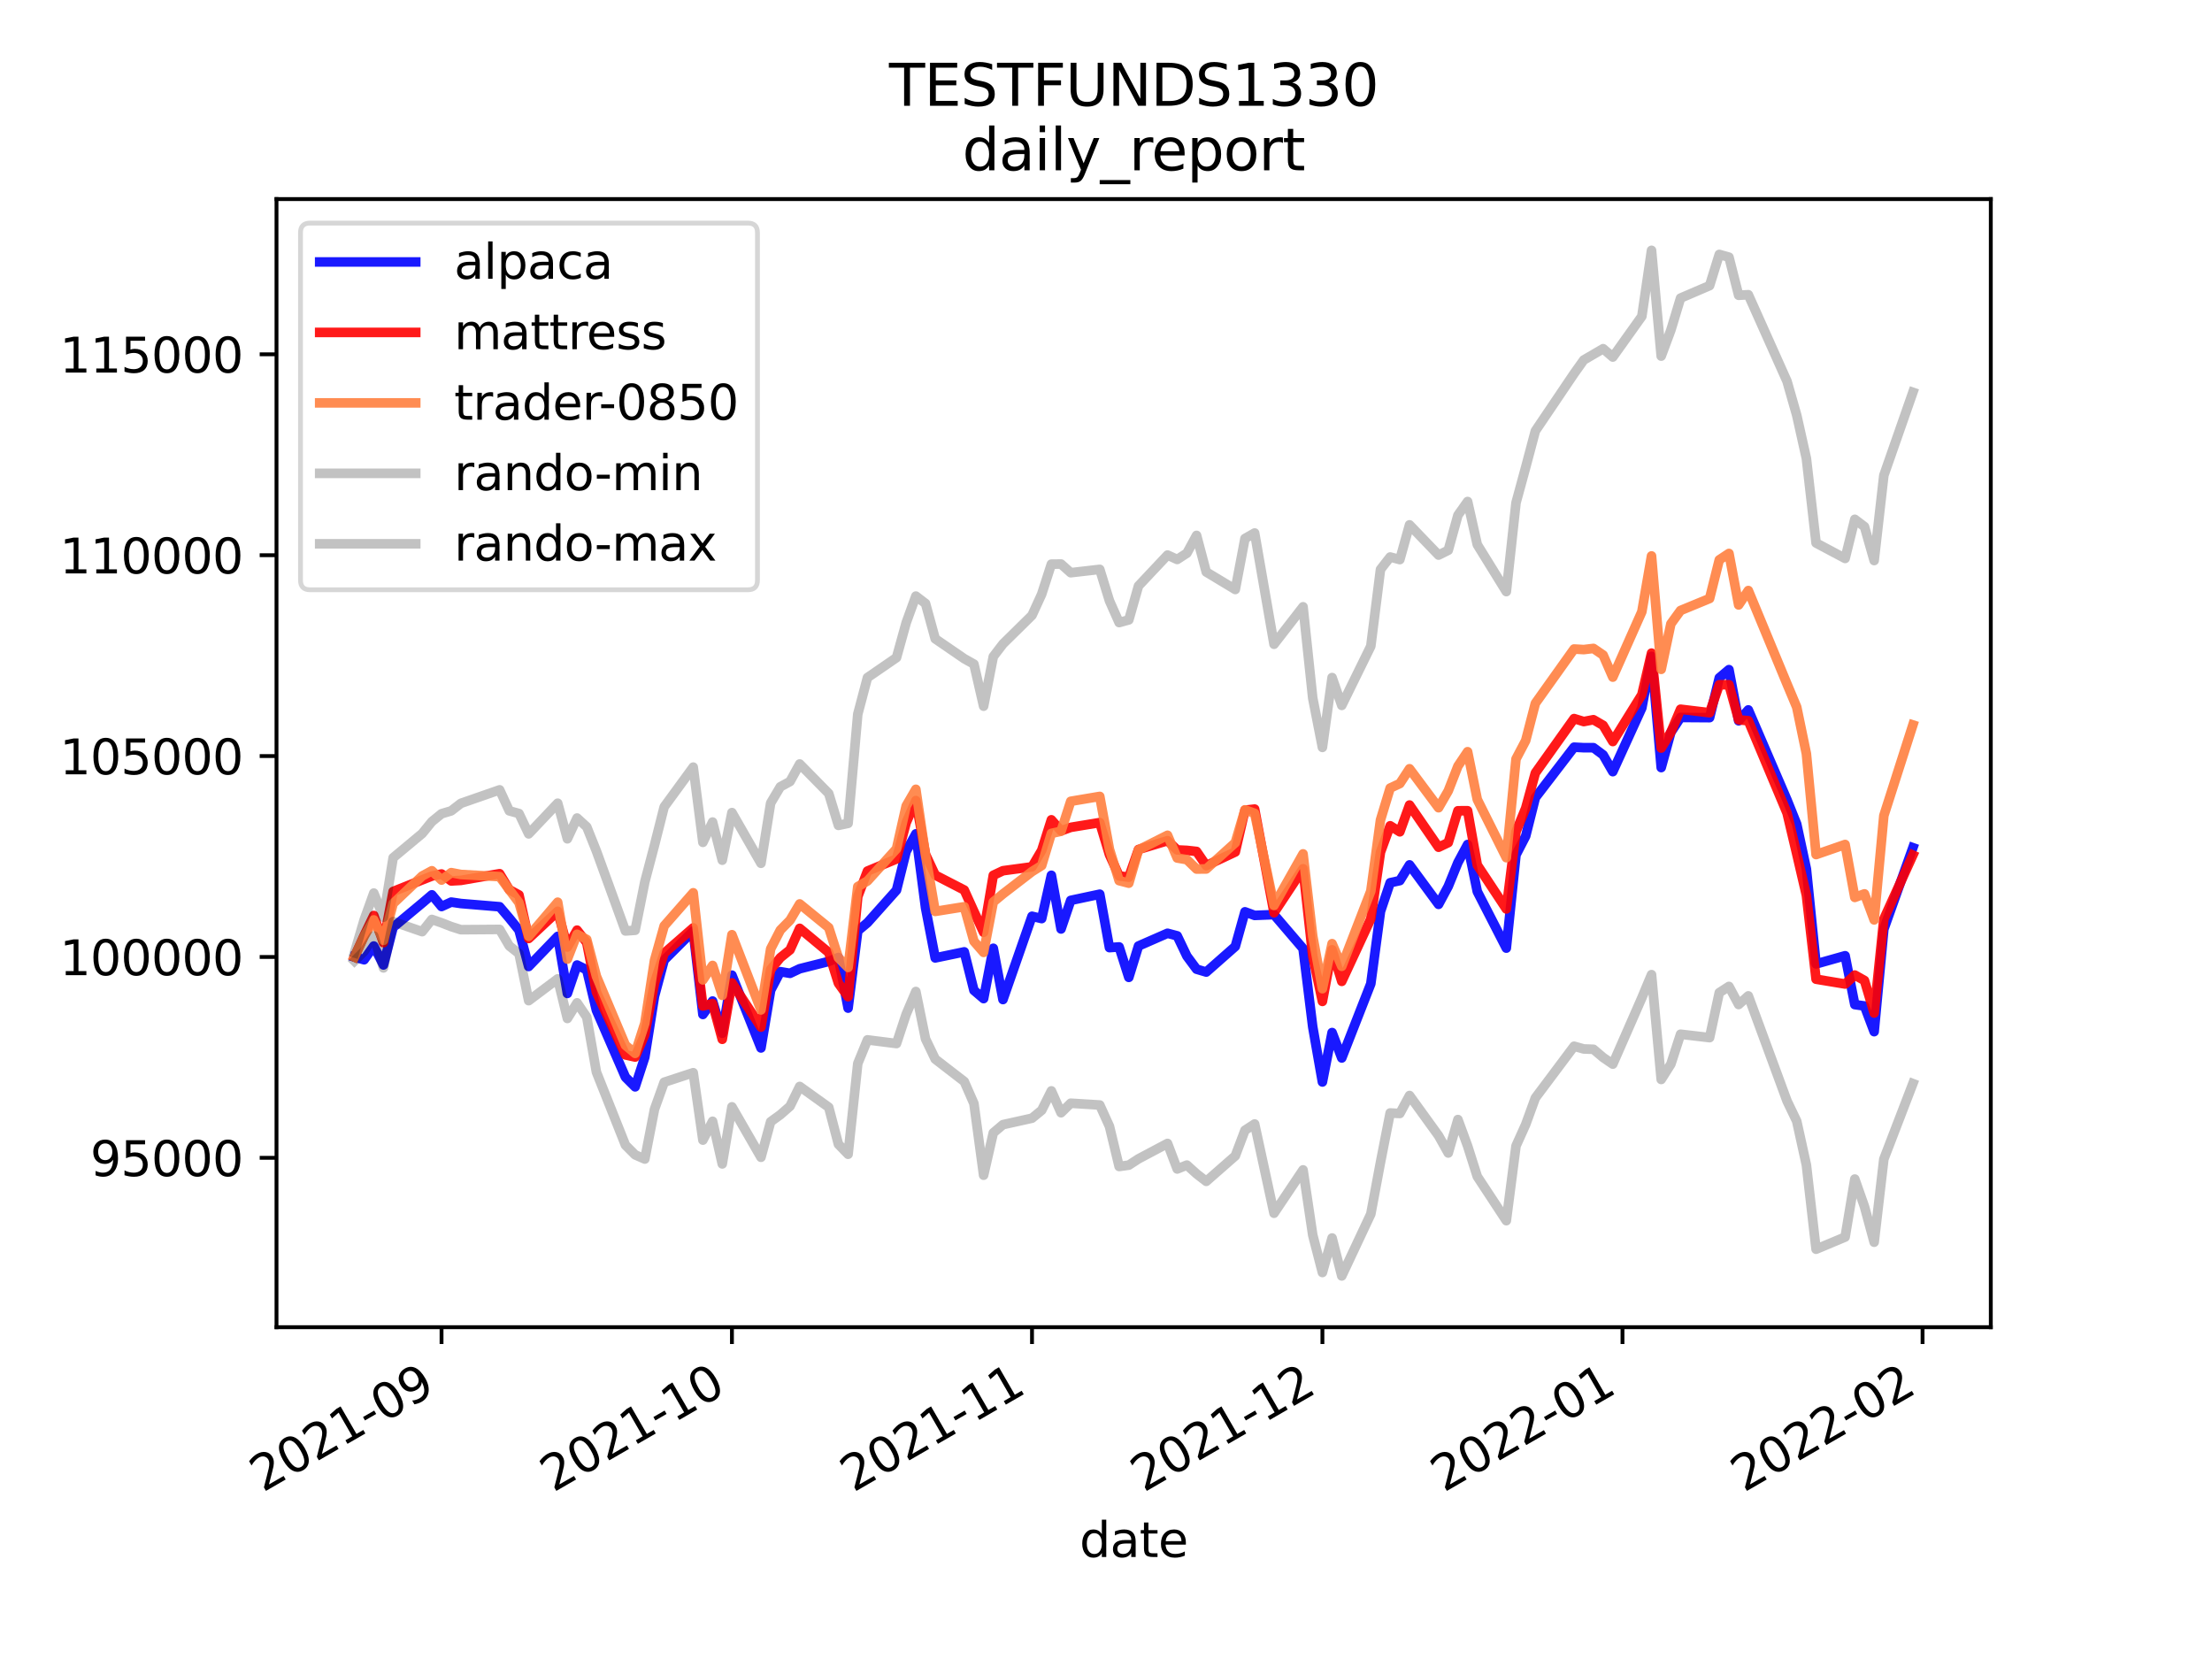 <?xml version="1.0" encoding="utf-8" standalone="no"?>
<!DOCTYPE svg PUBLIC "-//W3C//DTD SVG 1.1//EN"
  "http://www.w3.org/Graphics/SVG/1.1/DTD/svg11.dtd">
<svg height="345.6pt" version="1.1" viewBox="0 0 460.8 345.6" width="460.8pt" xmlns="http://www.w3.org/2000/svg" xmlns:xlink="http://www.w3.org/1999/xlink">
 <defs>
  <style type="text/css">*{stroke-linecap:butt;stroke-linejoin:round;}</style>
 </defs>
 <g id="figure_1">
  <g id="patch_1">
   <path d="M 0 345.6 
L 460.8 345.6 
L 460.8 0 
L 0 0 
z
" style="fill:#ffffff;"/>
  </g>
  <g id="axes_1">
   <g id="patch_2">
    <path d="M 57.6 276.48 
L 414.72 276.48 
L 414.72 41.472 
L 57.6 41.472 
z
" style="fill:#ffffff;"/>
   </g>
   <g id="matplotlib.axis_1">
    <g id="xtick_1">
     <g id="line2d_1">
      <defs>
       <path d="M 0 0 
L 0 3.5 
" id="m846c0efbc2" style="stroke:#000000;stroke-width:0.8;"/>
      </defs>
      <g>
       <use style="stroke:#000000;stroke-width:0.8;" x="91.981" xlink:href="#m846c0efbc2" y="276.48"/>
      </g>
     </g>
     <g id="text_1">
      <!-- 2021-09 -->
      <g transform="translate(54.756 310.952)rotate(-30)scale(0.1 -0.1)">
       <defs>
        <path d="M 1228 531 
L 3431 531 
L 3431 0 
L 469 0 
L 469 531 
Q 828 903 1448 1529 
Q 2069 2156 2228 2338 
Q 2531 2678 2651 2914 
Q 2772 3150 2772 3378 
Q 2772 3750 2511 3984 
Q 2250 4219 1831 4219 
Q 1534 4219 1204 4116 
Q 875 4013 500 3803 
L 500 4441 
Q 881 4594 1212 4672 
Q 1544 4750 1819 4750 
Q 2544 4750 2975 4387 
Q 3406 4025 3406 3419 
Q 3406 3131 3298 2873 
Q 3191 2616 2906 2266 
Q 2828 2175 2409 1742 
Q 1991 1309 1228 531 
z
" id="DejaVuSans-32" transform="scale(0.016)"/>
        <path d="M 2034 4250 
Q 1547 4250 1301 3770 
Q 1056 3291 1056 2328 
Q 1056 1369 1301 889 
Q 1547 409 2034 409 
Q 2525 409 2770 889 
Q 3016 1369 3016 2328 
Q 3016 3291 2770 3770 
Q 2525 4250 2034 4250 
z
M 2034 4750 
Q 2819 4750 3233 4129 
Q 3647 3509 3647 2328 
Q 3647 1150 3233 529 
Q 2819 -91 2034 -91 
Q 1250 -91 836 529 
Q 422 1150 422 2328 
Q 422 3509 836 4129 
Q 1250 4750 2034 4750 
z
" id="DejaVuSans-30" transform="scale(0.016)"/>
        <path d="M 794 531 
L 1825 531 
L 1825 4091 
L 703 3866 
L 703 4441 
L 1819 4666 
L 2450 4666 
L 2450 531 
L 3481 531 
L 3481 0 
L 794 0 
L 794 531 
z
" id="DejaVuSans-31" transform="scale(0.016)"/>
        <path d="M 313 2009 
L 1997 2009 
L 1997 1497 
L 313 1497 
L 313 2009 
z
" id="DejaVuSans-2d" transform="scale(0.016)"/>
        <path d="M 703 97 
L 703 672 
Q 941 559 1184 500 
Q 1428 441 1663 441 
Q 2288 441 2617 861 
Q 2947 1281 2994 2138 
Q 2813 1869 2534 1725 
Q 2256 1581 1919 1581 
Q 1219 1581 811 2004 
Q 403 2428 403 3163 
Q 403 3881 828 4315 
Q 1253 4750 1959 4750 
Q 2769 4750 3195 4129 
Q 3622 3509 3622 2328 
Q 3622 1225 3098 567 
Q 2575 -91 1691 -91 
Q 1453 -91 1209 -44 
Q 966 3 703 97 
z
M 1959 2075 
Q 2384 2075 2632 2365 
Q 2881 2656 2881 3163 
Q 2881 3666 2632 3958 
Q 2384 4250 1959 4250 
Q 1534 4250 1286 3958 
Q 1038 3666 1038 3163 
Q 1038 2656 1286 2365 
Q 1534 2075 1959 2075 
z
" id="DejaVuSans-39" transform="scale(0.016)"/>
       </defs>
       <use xlink:href="#DejaVuSans-32"/>
       <use x="63.623" xlink:href="#DejaVuSans-30"/>
       <use x="127.246" xlink:href="#DejaVuSans-32"/>
       <use x="190.869" xlink:href="#DejaVuSans-31"/>
       <use x="254.492" xlink:href="#DejaVuSans-2d"/>
       <use x="290.576" xlink:href="#DejaVuSans-30"/>
       <use x="354.199" xlink:href="#DejaVuSans-39"/>
      </g>
     </g>
    </g>
    <g id="xtick_2">
     <g id="line2d_2">
      <g>
       <use style="stroke:#000000;stroke-width:0.8;" x="152.476" xlink:href="#m846c0efbc2" y="276.48"/>
      </g>
     </g>
     <g id="text_2">
      <!-- 2021-10 -->
      <g transform="translate(115.251 310.952)rotate(-30)scale(0.1 -0.1)">
       <use xlink:href="#DejaVuSans-32"/>
       <use x="63.623" xlink:href="#DejaVuSans-30"/>
       <use x="127.246" xlink:href="#DejaVuSans-32"/>
       <use x="190.869" xlink:href="#DejaVuSans-31"/>
       <use x="254.492" xlink:href="#DejaVuSans-2d"/>
       <use x="290.576" xlink:href="#DejaVuSans-31"/>
       <use x="354.199" xlink:href="#DejaVuSans-30"/>
      </g>
     </g>
    </g>
    <g id="xtick_3">
     <g id="line2d_3">
      <g>
       <use style="stroke:#000000;stroke-width:0.8;" x="214.987" xlink:href="#m846c0efbc2" y="276.48"/>
      </g>
     </g>
     <g id="text_3">
      <!-- 2021-11 -->
      <g transform="translate(177.762 310.952)rotate(-30)scale(0.1 -0.1)">
       <use xlink:href="#DejaVuSans-32"/>
       <use x="63.623" xlink:href="#DejaVuSans-30"/>
       <use x="127.246" xlink:href="#DejaVuSans-32"/>
       <use x="190.869" xlink:href="#DejaVuSans-31"/>
       <use x="254.492" xlink:href="#DejaVuSans-2d"/>
       <use x="290.576" xlink:href="#DejaVuSans-31"/>
       <use x="354.199" xlink:href="#DejaVuSans-31"/>
      </g>
     </g>
    </g>
    <g id="xtick_4">
     <g id="line2d_4">
      <g>
       <use style="stroke:#000000;stroke-width:0.8;" x="275.482" xlink:href="#m846c0efbc2" y="276.48"/>
      </g>
     </g>
     <g id="text_4">
      <!-- 2021-12 -->
      <g transform="translate(238.257 310.952)rotate(-30)scale(0.1 -0.1)">
       <use xlink:href="#DejaVuSans-32"/>
       <use x="63.623" xlink:href="#DejaVuSans-30"/>
       <use x="127.246" xlink:href="#DejaVuSans-32"/>
       <use x="190.869" xlink:href="#DejaVuSans-31"/>
       <use x="254.492" xlink:href="#DejaVuSans-2d"/>
       <use x="290.576" xlink:href="#DejaVuSans-31"/>
       <use x="354.199" xlink:href="#DejaVuSans-32"/>
      </g>
     </g>
    </g>
    <g id="xtick_5">
     <g id="line2d_5">
      <g>
       <use style="stroke:#000000;stroke-width:0.8;" x="337.993" xlink:href="#m846c0efbc2" y="276.48"/>
      </g>
     </g>
     <g id="text_5">
      <!-- 2022-01 -->
      <g transform="translate(300.768 310.952)rotate(-30)scale(0.1 -0.1)">
       <use xlink:href="#DejaVuSans-32"/>
       <use x="63.623" xlink:href="#DejaVuSans-30"/>
       <use x="127.246" xlink:href="#DejaVuSans-32"/>
       <use x="190.869" xlink:href="#DejaVuSans-32"/>
       <use x="254.492" xlink:href="#DejaVuSans-2d"/>
       <use x="290.576" xlink:href="#DejaVuSans-30"/>
       <use x="354.199" xlink:href="#DejaVuSans-31"/>
      </g>
     </g>
    </g>
    <g id="xtick_6">
     <g id="line2d_6">
      <g>
       <use style="stroke:#000000;stroke-width:0.8;" x="400.504" xlink:href="#m846c0efbc2" y="276.48"/>
      </g>
     </g>
     <g id="text_6">
      <!-- 2022-02 -->
      <g transform="translate(363.279 310.952)rotate(-30)scale(0.1 -0.1)">
       <use xlink:href="#DejaVuSans-32"/>
       <use x="63.623" xlink:href="#DejaVuSans-30"/>
       <use x="127.246" xlink:href="#DejaVuSans-32"/>
       <use x="190.869" xlink:href="#DejaVuSans-32"/>
       <use x="254.492" xlink:href="#DejaVuSans-2d"/>
       <use x="290.576" xlink:href="#DejaVuSans-30"/>
       <use x="354.199" xlink:href="#DejaVuSans-32"/>
      </g>
     </g>
    </g>
    <g id="text_7">
     <!-- date -->
     <g transform="translate(224.885 324.351)scale(0.1 -0.1)">
      <defs>
       <path d="M 2906 2969 
L 2906 4863 
L 3481 4863 
L 3481 0 
L 2906 0 
L 2906 525 
Q 2725 213 2448 61 
Q 2172 -91 1784 -91 
Q 1150 -91 751 415 
Q 353 922 353 1747 
Q 353 2572 751 3078 
Q 1150 3584 1784 3584 
Q 2172 3584 2448 3432 
Q 2725 3281 2906 2969 
z
M 947 1747 
Q 947 1113 1208 752 
Q 1469 391 1925 391 
Q 2381 391 2643 752 
Q 2906 1113 2906 1747 
Q 2906 2381 2643 2742 
Q 2381 3103 1925 3103 
Q 1469 3103 1208 2742 
Q 947 2381 947 1747 
z
" id="DejaVuSans-64" transform="scale(0.016)"/>
       <path d="M 2194 1759 
Q 1497 1759 1228 1600 
Q 959 1441 959 1056 
Q 959 750 1161 570 
Q 1363 391 1709 391 
Q 2188 391 2477 730 
Q 2766 1069 2766 1631 
L 2766 1759 
L 2194 1759 
z
M 3341 1997 
L 3341 0 
L 2766 0 
L 2766 531 
Q 2569 213 2275 61 
Q 1981 -91 1556 -91 
Q 1019 -91 701 211 
Q 384 513 384 1019 
Q 384 1609 779 1909 
Q 1175 2209 1959 2209 
L 2766 2209 
L 2766 2266 
Q 2766 2663 2505 2880 
Q 2244 3097 1772 3097 
Q 1472 3097 1187 3025 
Q 903 2953 641 2809 
L 641 3341 
Q 956 3463 1253 3523 
Q 1550 3584 1831 3584 
Q 2591 3584 2966 3190 
Q 3341 2797 3341 1997 
z
" id="DejaVuSans-61" transform="scale(0.016)"/>
       <path d="M 1172 4494 
L 1172 3500 
L 2356 3500 
L 2356 3053 
L 1172 3053 
L 1172 1153 
Q 1172 725 1289 603 
Q 1406 481 1766 481 
L 2356 481 
L 2356 0 
L 1766 0 
Q 1100 0 847 248 
Q 594 497 594 1153 
L 594 3053 
L 172 3053 
L 172 3500 
L 594 3500 
L 594 4494 
L 1172 4494 
z
" id="DejaVuSans-74" transform="scale(0.016)"/>
       <path d="M 3597 1894 
L 3597 1613 
L 953 1613 
Q 991 1019 1311 708 
Q 1631 397 2203 397 
Q 2534 397 2845 478 
Q 3156 559 3463 722 
L 3463 178 
Q 3153 47 2828 -22 
Q 2503 -91 2169 -91 
Q 1331 -91 842 396 
Q 353 884 353 1716 
Q 353 2575 817 3079 
Q 1281 3584 2069 3584 
Q 2775 3584 3186 3129 
Q 3597 2675 3597 1894 
z
M 3022 2063 
Q 3016 2534 2758 2815 
Q 2500 3097 2075 3097 
Q 1594 3097 1305 2825 
Q 1016 2553 972 2059 
L 3022 2063 
z
" id="DejaVuSans-65" transform="scale(0.016)"/>
      </defs>
      <use xlink:href="#DejaVuSans-64"/>
      <use x="63.477" xlink:href="#DejaVuSans-61"/>
      <use x="124.756" xlink:href="#DejaVuSans-74"/>
      <use x="163.965" xlink:href="#DejaVuSans-65"/>
     </g>
    </g>
   </g>
   <g id="matplotlib.axis_2">
    <g id="ytick_1">
     <g id="line2d_7">
      <defs>
       <path d="M 0 0 
L -3.5 0 
" id="m99ab5fe934" style="stroke:#000000;stroke-width:0.8;"/>
      </defs>
      <g>
       <use style="stroke:#000000;stroke-width:0.8;" x="57.6" xlink:href="#m99ab5fe934" y="241.198"/>
      </g>
     </g>
     <g id="text_8">
      <!-- 95000 -->
      <g transform="translate(18.788 244.997)scale(0.1 -0.1)">
       <defs>
        <path d="M 691 4666 
L 3169 4666 
L 3169 4134 
L 1269 4134 
L 1269 2991 
Q 1406 3038 1543 3061 
Q 1681 3084 1819 3084 
Q 2600 3084 3056 2656 
Q 3513 2228 3513 1497 
Q 3513 744 3044 326 
Q 2575 -91 1722 -91 
Q 1428 -91 1123 -41 
Q 819 9 494 109 
L 494 744 
Q 775 591 1075 516 
Q 1375 441 1709 441 
Q 2250 441 2565 725 
Q 2881 1009 2881 1497 
Q 2881 1984 2565 2268 
Q 2250 2553 1709 2553 
Q 1456 2553 1204 2497 
Q 953 2441 691 2322 
L 691 4666 
z
" id="DejaVuSans-35" transform="scale(0.016)"/>
       </defs>
       <use xlink:href="#DejaVuSans-39"/>
       <use x="63.623" xlink:href="#DejaVuSans-35"/>
       <use x="127.246" xlink:href="#DejaVuSans-30"/>
       <use x="190.869" xlink:href="#DejaVuSans-30"/>
       <use x="254.492" xlink:href="#DejaVuSans-30"/>
      </g>
     </g>
    </g>
    <g id="ytick_2">
     <g id="line2d_8">
      <g>
       <use style="stroke:#000000;stroke-width:0.8;" x="57.6" xlink:href="#m99ab5fe934" y="199.351"/>
      </g>
     </g>
     <g id="text_9">
      <!-- 100000 -->
      <g transform="translate(12.425 203.15)scale(0.1 -0.1)">
       <use xlink:href="#DejaVuSans-31"/>
       <use x="63.623" xlink:href="#DejaVuSans-30"/>
       <use x="127.246" xlink:href="#DejaVuSans-30"/>
       <use x="190.869" xlink:href="#DejaVuSans-30"/>
       <use x="254.492" xlink:href="#DejaVuSans-30"/>
       <use x="318.115" xlink:href="#DejaVuSans-30"/>
      </g>
     </g>
    </g>
    <g id="ytick_3">
     <g id="line2d_9">
      <g>
       <use style="stroke:#000000;stroke-width:0.8;" x="57.6" xlink:href="#m99ab5fe934" y="157.503"/>
      </g>
     </g>
     <g id="text_10">
      <!-- 105000 -->
      <g transform="translate(12.425 161.302)scale(0.1 -0.1)">
       <use xlink:href="#DejaVuSans-31"/>
       <use x="63.623" xlink:href="#DejaVuSans-30"/>
       <use x="127.246" xlink:href="#DejaVuSans-35"/>
       <use x="190.869" xlink:href="#DejaVuSans-30"/>
       <use x="254.492" xlink:href="#DejaVuSans-30"/>
       <use x="318.115" xlink:href="#DejaVuSans-30"/>
      </g>
     </g>
    </g>
    <g id="ytick_4">
     <g id="line2d_10">
      <g>
       <use style="stroke:#000000;stroke-width:0.8;" x="57.6" xlink:href="#m99ab5fe934" y="115.656"/>
      </g>
     </g>
     <g id="text_11">
      <!-- 110000 -->
      <g transform="translate(12.425 119.455)scale(0.1 -0.1)">
       <use xlink:href="#DejaVuSans-31"/>
       <use x="63.623" xlink:href="#DejaVuSans-31"/>
       <use x="127.246" xlink:href="#DejaVuSans-30"/>
       <use x="190.869" xlink:href="#DejaVuSans-30"/>
       <use x="254.492" xlink:href="#DejaVuSans-30"/>
       <use x="318.115" xlink:href="#DejaVuSans-30"/>
      </g>
     </g>
    </g>
    <g id="ytick_5">
     <g id="line2d_11">
      <g>
       <use style="stroke:#000000;stroke-width:0.8;" x="57.6" xlink:href="#m99ab5fe934" y="73.808"/>
      </g>
     </g>
     <g id="text_12">
      <!-- 115000 -->
      <g transform="translate(12.425 77.607)scale(0.1 -0.1)">
       <use xlink:href="#DejaVuSans-31"/>
       <use x="63.623" xlink:href="#DejaVuSans-31"/>
       <use x="127.246" xlink:href="#DejaVuSans-35"/>
       <use x="190.869" xlink:href="#DejaVuSans-30"/>
       <use x="254.492" xlink:href="#DejaVuSans-30"/>
       <use x="318.115" xlink:href="#DejaVuSans-30"/>
      </g>
     </g>
    </g>
   </g>
   <g id="line2d_12">
    <path clip-path="url(#pc9eed863a9)" d="M 73.833 199.351 
L 75.849 199.934 
L 77.866 197.077 
L 79.882 201.015 
L 81.899 193.17 
L 87.948 188.131 
L 89.965 186.411 
L 91.981 188.845 
L 93.998 187.924 
L 96.014 188.222 
L 104.08 188.891 
L 106.097 191.263 
L 108.113 193.765 
L 110.13 201.337 
L 116.179 195.064 
L 118.195 206.951 
L 120.212 201.035 
L 122.228 202.042 
L 124.245 210.467 
L 130.294 224.394 
L 132.311 226.411 
L 134.327 220.229 
L 136.344 207.524 
L 138.36 200.003 
L 144.41 193.942 
L 146.426 211.331 
L 148.443 208.536 
L 150.459 215.247 
L 152.476 203.142 
L 158.525 218.306 
L 160.542 206.27 
L 162.558 202.416 
L 164.575 202.763 
L 166.591 201.808 
L 172.641 200.286 
L 174.657 199.465 
L 176.674 210.009 
L 178.69 193.909 
L 180.707 192.219 
L 186.756 185.441 
L 188.773 177.365 
L 190.789 173.707 
L 192.806 189.111 
L 194.822 199.551 
L 200.871 198.29 
L 202.888 206.307 
L 204.904 208.026 
L 206.921 197.546 
L 208.937 208.225 
L 214.987 190.875 
L 217.003 191.357 
L 219.02 182.339 
L 221.036 193.52 
L 223.053 187.566 
L 229.102 186.277 
L 231.119 197.408 
L 233.135 197.263 
L 235.152 203.604 
L 237.168 197.066 
L 243.218 194.417 
L 245.234 194.956 
L 247.251 199.173 
L 249.267 201.898 
L 251.284 202.497 
L 257.333 197.164 
L 259.35 189.948 
L 261.366 190.695 
L 265.399 190.534 
L 271.449 197.601 
L 273.465 213.918 
L 275.482 225.396 
L 277.498 215.099 
L 279.514 220.394 
L 285.564 204.932 
L 287.58 189.87 
L 289.597 183.891 
L 291.613 183.446 
L 293.63 180.168 
L 299.679 188.394 
L 301.696 184.642 
L 303.712 179.684 
L 305.729 175.929 
L 307.745 185.725 
L 313.795 197.51 
L 315.811 178.079 
L 317.828 174.177 
L 319.844 166.163 
L 327.91 155.651 
L 329.927 155.757 
L 331.943 155.757 
L 333.96 157.257 
L 335.976 160.748 
L 342.026 147.468 
L 344.042 136.731 
L 346.059 159.901 
L 348.075 152.544 
L 350.092 149.458 
L 356.141 149.499 
L 358.158 141.203 
L 360.174 139.499 
L 362.19 150.154 
L 364.207 147.886 
L 372.273 166.647 
L 374.289 171.672 
L 376.306 181.049 
L 378.322 200.802 
L 384.372 199.099 
L 386.388 209.279 
L 388.405 209.564 
L 390.421 214.912 
L 392.438 193.564 
L 398.487 176.59 
" style="fill:none;stroke:#0000ff;stroke-linecap:square;stroke-opacity:0.9;stroke-width:2;"/>
   </g>
   <g id="line2d_13">
    <path clip-path="url(#pc9eed863a9)" d="M 73.833 199.351 
L 75.849 194.914 
L 77.866 190.716 
L 79.882 196.374 
L 81.899 185.711 
L 87.948 183.297 
L 89.965 182.503 
L 91.981 182.068 
L 93.998 183.516 
L 96.014 183.402 
L 104.08 182.006 
L 106.097 185.343 
L 108.113 186.437 
L 110.13 195.505 
L 116.179 189.842 
L 118.195 197.281 
L 120.212 193.765 
L 122.228 196.368 
L 124.245 206.692 
L 130.294 219.751 
L 132.311 220.202 
L 134.327 215.505 
L 136.344 204.797 
L 138.36 198.569 
L 144.41 193.292 
L 146.426 209.564 
L 148.443 209.079 
L 150.459 216.505 
L 152.476 204.75 
L 158.525 213.966 
L 160.542 201.977 
L 162.558 199.499 
L 164.575 197.874 
L 166.591 193.391 
L 172.641 198.424 
L 174.657 204.82 
L 176.674 207.636 
L 178.69 186.781 
L 180.707 181.459 
L 186.756 178.944 
L 188.773 171.382 
L 190.789 166.778 
L 192.806 177.979 
L 194.822 182.295 
L 200.871 185.414 
L 202.888 189.873 
L 204.904 194.219 
L 206.921 182.341 
L 208.937 181.388 
L 214.987 180.574 
L 217.003 177.157 
L 219.02 170.782 
L 221.036 173.083 
L 223.053 172.353 
L 229.102 171.357 
L 231.119 178.043 
L 233.135 182.473 
L 235.152 182.725 
L 237.168 176.966 
L 243.218 175.133 
L 245.234 177.052 
L 247.251 177.15 
L 249.267 177.372 
L 251.284 180.321 
L 257.333 177.483 
L 259.35 168.774 
L 261.366 168.546 
L 265.399 190.141 
L 271.449 180.983 
L 273.465 199.151 
L 275.482 208.61 
L 277.498 197.86 
L 279.514 204.436 
L 285.564 191.406 
L 287.58 177.522 
L 289.597 172.023 
L 291.613 173.282 
L 293.63 167.704 
L 299.679 176.495 
L 301.696 175.533 
L 303.712 168.898 
L 305.729 168.894 
L 307.745 180.203 
L 313.795 189.351 
L 315.811 173.254 
L 317.828 168.365 
L 319.844 161.019 
L 327.91 149.693 
L 329.927 150.317 
L 331.943 149.929 
L 333.96 151.1 
L 335.976 154.473 
L 342.026 144.723 
L 344.042 136.059 
L 346.059 155.836 
L 348.075 152.511 
L 350.092 147.745 
L 356.141 148.476 
L 358.158 142.642 
L 360.174 142.641 
L 362.19 149.945 
L 364.207 150.142 
L 372.273 169.369 
L 374.289 177.862 
L 376.306 186.509 
L 378.322 203.985 
L 384.372 204.987 
L 386.388 203.122 
L 388.405 204.257 
L 390.421 211.034 
L 392.438 191.452 
L 398.487 178.139 
" style="fill:none;stroke:#ff0000;stroke-linecap:square;stroke-opacity:0.9;stroke-width:2;"/>
   </g>
   <g id="line2d_14">
    <path clip-path="url(#pc9eed863a9)" d="M 73.833 199.351 
L 75.849 195.089 
L 77.866 191.639 
L 79.882 195.897 
L 81.899 188.223 
L 87.948 182.486 
L 89.965 181.396 
L 91.981 183.336 
L 93.998 181.785 
L 96.014 182.17 
L 104.08 182.619 
L 106.097 185.342 
L 108.113 188.032 
L 110.13 195.048 
L 116.179 187.947 
L 118.195 199.799 
L 120.212 194.627 
L 122.228 195.702 
L 124.245 203.377 
L 130.294 217.748 
L 132.311 219.433 
L 134.327 213.175 
L 136.344 200.07 
L 138.36 192.883 
L 144.41 185.985 
L 146.426 204.129 
L 148.443 201.119 
L 150.459 207.348 
L 152.476 194.717 
L 158.525 210.387 
L 160.542 197.671 
L 162.558 193.754 
L 164.575 191.704 
L 166.591 188.306 
L 172.641 193.238 
L 174.657 199.522 
L 176.674 201.54 
L 178.69 184.699 
L 180.707 183.52 
L 186.756 176.819 
L 188.773 167.892 
L 190.789 164.426 
L 192.806 178.156 
L 194.822 189.862 
L 200.871 188.89 
L 202.888 196.083 
L 204.904 198.398 
L 206.921 187.895 
L 208.937 186.22 
L 214.987 181.568 
L 217.003 180.302 
L 219.02 173.614 
L 221.036 173.158 
L 223.053 166.928 
L 229.102 165.907 
L 231.119 176.922 
L 233.135 183.453 
L 235.152 183.982 
L 237.168 177.051 
L 243.218 174.004 
L 245.234 178.736 
L 247.251 179.08 
L 249.267 181.035 
L 251.284 181.018 
L 257.333 175.553 
L 259.35 168.706 
L 261.366 169.431 
L 265.399 188.614 
L 271.449 177.88 
L 273.465 195.005 
L 275.482 205.962 
L 277.498 196.583 
L 279.514 201.296 
L 285.564 185.641 
L 287.58 170.815 
L 289.597 164.167 
L 291.613 163.229 
L 293.63 160.146 
L 299.679 168.265 
L 301.696 164.762 
L 303.712 159.601 
L 305.729 156.595 
L 307.745 166.548 
L 313.795 178.668 
L 315.811 158.115 
L 317.828 154.281 
L 319.844 146.518 
L 327.91 135.203 
L 329.927 135.321 
L 331.943 135.08 
L 333.96 136.457 
L 335.976 141.056 
L 342.026 127.434 
L 344.042 115.812 
L 346.059 139.436 
L 348.075 129.949 
L 350.092 127.177 
L 356.141 124.681 
L 358.158 116.628 
L 360.174 115.295 
L 362.19 126.019 
L 364.207 123.022 
L 372.273 142.503 
L 374.289 147.306 
L 376.306 157.038 
L 378.322 178.021 
L 384.372 175.922 
L 386.388 186.945 
L 388.405 186.207 
L 390.421 191.631 
L 392.438 169.916 
L 398.487 151.026 
" style="fill:none;stroke:#ff8040;stroke-linecap:square;stroke-opacity:0.9;stroke-width:2;"/>
   </g>
   <g id="line2d_15">
    <path clip-path="url(#pc9eed863a9)" d="M 73.833 200.188 
L 75.849 198.181 
L 77.866 194.974 
L 79.882 201.63 
L 81.899 191.988 
L 87.948 194.08 
L 89.965 191.539 
L 91.981 192.24 
L 93.998 193.026 
L 96.014 193.673 
L 104.08 193.614 
L 106.097 197.057 
L 108.113 198.646 
L 110.13 208.456 
L 116.179 203.913 
L 118.195 212.165 
L 120.212 208.914 
L 122.228 211.876 
L 124.245 223.337 
L 130.294 238.549 
L 132.311 240.572 
L 134.327 241.451 
L 136.344 231.077 
L 138.36 225.446 
L 144.41 223.464 
L 146.426 237.503 
L 148.443 233.587 
L 150.459 242.462 
L 152.476 230.575 
L 158.525 241.08 
L 160.542 233.675 
L 162.558 232.217 
L 164.575 230.45 
L 166.591 226.328 
L 172.641 230.664 
L 174.657 238.361 
L 176.674 240.45 
L 178.69 221.551 
L 180.707 216.625 
L 186.756 217.391 
L 188.773 211.286 
L 190.789 206.544 
L 192.806 216.422 
L 194.822 220.626 
L 200.871 225.297 
L 202.888 229.889 
L 204.904 244.817 
L 206.921 235.993 
L 208.937 234.285 
L 214.987 232.94 
L 217.003 231.289 
L 219.02 227.252 
L 221.036 231.805 
L 223.053 229.822 
L 229.102 230.194 
L 231.119 234.638 
L 233.135 243.001 
L 235.152 242.721 
L 237.168 241.411 
L 243.218 238.2 
L 245.234 243.518 
L 247.251 242.71 
L 249.267 244.529 
L 251.284 246.095 
L 257.333 240.793 
L 259.35 235.458 
L 261.366 234.146 
L 265.399 252.74 
L 271.449 243.71 
L 273.465 257.27 
L 275.482 265.083 
L 277.498 257.896 
L 279.514 265.798 
L 285.564 252.912 
L 287.58 242.13 
L 289.597 231.855 
L 291.613 231.959 
L 293.63 228.215 
L 299.679 236.586 
L 301.696 240.19 
L 303.712 233.223 
L 305.729 238.727 
L 307.745 245.084 
L 313.795 254.287 
L 315.811 238.727 
L 317.828 234.252 
L 319.844 228.716 
L 327.91 217.951 
L 329.927 218.516 
L 331.943 218.584 
L 333.96 220.292 
L 335.976 221.677 
L 342.026 207.868 
L 344.042 203.038 
L 346.059 224.87 
L 348.075 221.673 
L 350.092 215.45 
L 356.141 216.158 
L 358.158 206.788 
L 360.174 205.489 
L 362.19 209.261 
L 364.207 207.461 
L 372.273 229.357 
L 374.289 233.555 
L 376.306 242.708 
L 378.322 260.234 
L 384.372 257.7 
L 386.388 245.619 
L 388.405 251.359 
L 390.421 258.775 
L 392.438 241.468 
L 398.487 225.732 
" style="fill:none;stroke:#0d0d0d;stroke-linecap:square;stroke-opacity:0.25;stroke-width:2;"/>
   </g>
   <g id="line2d_16">
    <path clip-path="url(#pc9eed863a9)" d="M 73.833 198.514 
L 75.849 191.655 
L 77.866 186.041 
L 79.882 191.074 
L 81.899 178.685 
L 87.948 173.642 
L 89.965 171.161 
L 91.981 169.518 
L 93.998 168.915 
L 96.014 167.351 
L 104.08 164.54 
L 106.097 168.915 
L 108.113 169.468 
L 110.13 173.71 
L 116.179 167.323 
L 118.195 174.738 
L 120.212 170.412 
L 122.228 172.252 
L 124.245 177.3 
L 130.294 193.934 
L 132.311 193.793 
L 134.327 183.716 
L 136.344 176.056 
L 138.36 168.085 
L 144.41 159.807 
L 146.426 175.478 
L 148.443 171.249 
L 150.459 179.192 
L 152.476 169.278 
L 158.525 179.835 
L 160.542 167.293 
L 162.558 163.901 
L 164.575 162.805 
L 166.591 159.15 
L 172.641 165.304 
L 174.657 171.943 
L 176.674 171.519 
L 178.69 148.774 
L 180.707 141.158 
L 186.756 136.997 
L 188.773 129.733 
L 190.789 124.18 
L 192.806 125.722 
L 194.822 133.068 
L 200.871 137.217 
L 202.888 138.348 
L 204.904 147.11 
L 206.921 136.783 
L 208.937 134.144 
L 214.987 128.184 
L 217.003 123.777 
L 219.02 117.521 
L 221.036 117.502 
L 223.053 119.305 
L 229.102 118.609 
L 231.119 125.154 
L 233.135 129.692 
L 235.152 129.133 
L 237.168 122.059 
L 243.218 115.629 
L 245.234 116.545 
L 247.251 115.236 
L 249.267 111.533 
L 251.284 119.157 
L 257.333 122.8 
L 259.35 112.182 
L 261.366 111.036 
L 265.399 134.206 
L 271.449 126.407 
L 273.465 145.414 
L 275.482 155.696 
L 277.498 141.149 
L 279.514 146.946 
L 285.564 134.613 
L 287.58 118.625 
L 289.597 116.037 
L 291.613 116.57 
L 293.63 109.338 
L 299.679 115.632 
L 301.696 114.632 
L 303.712 107.332 
L 305.729 104.478 
L 307.745 113.456 
L 313.795 123.242 
L 315.811 104.753 
L 317.828 97.35 
L 319.844 89.774 
L 327.91 77.824 
L 329.927 74.993 
L 331.943 73.822 
L 333.96 72.641 
L 335.976 74.376 
L 342.026 65.897 
L 344.042 52.154 
L 346.059 74.183 
L 348.075 68.765 
L 350.092 62.099 
L 356.141 59.501 
L 358.158 53.002 
L 360.174 53.571 
L 362.19 61.512 
L 364.207 61.397 
L 372.273 79.435 
L 374.289 86.492 
L 376.306 95.522 
L 378.322 113.115 
L 384.372 116.333 
L 386.388 108.184 
L 388.405 109.709 
L 390.421 116.771 
L 392.438 99.033 
L 398.487 81.729 
" style="fill:none;stroke:#0d0d0d;stroke-linecap:square;stroke-opacity:0.25;stroke-width:2;"/>
   </g>
   <g id="patch_3">
    <path d="M 57.6 276.48 
L 57.6 41.472 
" style="fill:none;stroke:#000000;stroke-linecap:square;stroke-linejoin:miter;stroke-width:0.8;"/>
   </g>
   <g id="patch_4">
    <path d="M 414.72 276.48 
L 414.72 41.472 
" style="fill:none;stroke:#000000;stroke-linecap:square;stroke-linejoin:miter;stroke-width:0.8;"/>
   </g>
   <g id="patch_5">
    <path d="M 57.6 276.48 
L 414.72 276.48 
" style="fill:none;stroke:#000000;stroke-linecap:square;stroke-linejoin:miter;stroke-width:0.8;"/>
   </g>
   <g id="patch_6">
    <path d="M 57.6 41.472 
L 414.72 41.472 
" style="fill:none;stroke:#000000;stroke-linecap:square;stroke-linejoin:miter;stroke-width:0.8;"/>
   </g>
   <g id="text_13">
    <!-- TESTFUNDS1330 -->
    <g transform="translate(185.2 22.035)scale(0.12 -0.12)">
     <defs>
      <path d="M -19 4666 
L 3928 4666 
L 3928 4134 
L 2272 4134 
L 2272 0 
L 1638 0 
L 1638 4134 
L -19 4134 
L -19 4666 
z
" id="DejaVuSans-54" transform="scale(0.016)"/>
      <path d="M 628 4666 
L 3578 4666 
L 3578 4134 
L 1259 4134 
L 1259 2753 
L 3481 2753 
L 3481 2222 
L 1259 2222 
L 1259 531 
L 3634 531 
L 3634 0 
L 628 0 
L 628 4666 
z
" id="DejaVuSans-45" transform="scale(0.016)"/>
      <path d="M 3425 4513 
L 3425 3897 
Q 3066 4069 2747 4153 
Q 2428 4238 2131 4238 
Q 1616 4238 1336 4038 
Q 1056 3838 1056 3469 
Q 1056 3159 1242 3001 
Q 1428 2844 1947 2747 
L 2328 2669 
Q 3034 2534 3370 2195 
Q 3706 1856 3706 1288 
Q 3706 609 3251 259 
Q 2797 -91 1919 -91 
Q 1588 -91 1214 -16 
Q 841 59 441 206 
L 441 856 
Q 825 641 1194 531 
Q 1563 422 1919 422 
Q 2459 422 2753 634 
Q 3047 847 3047 1241 
Q 3047 1584 2836 1778 
Q 2625 1972 2144 2069 
L 1759 2144 
Q 1053 2284 737 2584 
Q 422 2884 422 3419 
Q 422 4038 858 4394 
Q 1294 4750 2059 4750 
Q 2388 4750 2728 4690 
Q 3069 4631 3425 4513 
z
" id="DejaVuSans-53" transform="scale(0.016)"/>
      <path d="M 628 4666 
L 3309 4666 
L 3309 4134 
L 1259 4134 
L 1259 2759 
L 3109 2759 
L 3109 2228 
L 1259 2228 
L 1259 0 
L 628 0 
L 628 4666 
z
" id="DejaVuSans-46" transform="scale(0.016)"/>
      <path d="M 556 4666 
L 1191 4666 
L 1191 1831 
Q 1191 1081 1462 751 
Q 1734 422 2344 422 
Q 2950 422 3222 751 
Q 3494 1081 3494 1831 
L 3494 4666 
L 4128 4666 
L 4128 1753 
Q 4128 841 3676 375 
Q 3225 -91 2344 -91 
Q 1459 -91 1007 375 
Q 556 841 556 1753 
L 556 4666 
z
" id="DejaVuSans-55" transform="scale(0.016)"/>
      <path d="M 628 4666 
L 1478 4666 
L 3547 763 
L 3547 4666 
L 4159 4666 
L 4159 0 
L 3309 0 
L 1241 3903 
L 1241 0 
L 628 0 
L 628 4666 
z
" id="DejaVuSans-4e" transform="scale(0.016)"/>
      <path d="M 1259 4147 
L 1259 519 
L 2022 519 
Q 2988 519 3436 956 
Q 3884 1394 3884 2338 
Q 3884 3275 3436 3711 
Q 2988 4147 2022 4147 
L 1259 4147 
z
M 628 4666 
L 1925 4666 
Q 3281 4666 3915 4102 
Q 4550 3538 4550 2338 
Q 4550 1131 3912 565 
Q 3275 0 1925 0 
L 628 0 
L 628 4666 
z
" id="DejaVuSans-44" transform="scale(0.016)"/>
      <path d="M 2597 2516 
Q 3050 2419 3304 2112 
Q 3559 1806 3559 1356 
Q 3559 666 3084 287 
Q 2609 -91 1734 -91 
Q 1441 -91 1130 -33 
Q 819 25 488 141 
L 488 750 
Q 750 597 1062 519 
Q 1375 441 1716 441 
Q 2309 441 2620 675 
Q 2931 909 2931 1356 
Q 2931 1769 2642 2001 
Q 2353 2234 1838 2234 
L 1294 2234 
L 1294 2753 
L 1863 2753 
Q 2328 2753 2575 2939 
Q 2822 3125 2822 3475 
Q 2822 3834 2567 4026 
Q 2313 4219 1838 4219 
Q 1578 4219 1281 4162 
Q 984 4106 628 3988 
L 628 4550 
Q 988 4650 1302 4700 
Q 1616 4750 1894 4750 
Q 2613 4750 3031 4423 
Q 3450 4097 3450 3541 
Q 3450 3153 3228 2886 
Q 3006 2619 2597 2516 
z
" id="DejaVuSans-33" transform="scale(0.016)"/>
     </defs>
     <use xlink:href="#DejaVuSans-54"/>
     <use x="61.084" xlink:href="#DejaVuSans-45"/>
     <use x="124.268" xlink:href="#DejaVuSans-53"/>
     <use x="187.744" xlink:href="#DejaVuSans-54"/>
     <use x="248.828" xlink:href="#DejaVuSans-46"/>
     <use x="306.348" xlink:href="#DejaVuSans-55"/>
     <use x="379.541" xlink:href="#DejaVuSans-4e"/>
     <use x="454.346" xlink:href="#DejaVuSans-44"/>
     <use x="531.348" xlink:href="#DejaVuSans-53"/>
     <use x="594.824" xlink:href="#DejaVuSans-31"/>
     <use x="658.447" xlink:href="#DejaVuSans-33"/>
     <use x="722.07" xlink:href="#DejaVuSans-33"/>
     <use x="785.693" xlink:href="#DejaVuSans-30"/>
    </g>
    <!-- daily_report -->
    <g transform="translate(200.467 35.472)scale(0.12 -0.12)">
     <defs>
      <path d="M 603 3500 
L 1178 3500 
L 1178 0 
L 603 0 
L 603 3500 
z
M 603 4863 
L 1178 4863 
L 1178 4134 
L 603 4134 
L 603 4863 
z
" id="DejaVuSans-69" transform="scale(0.016)"/>
      <path d="M 603 4863 
L 1178 4863 
L 1178 0 
L 603 0 
L 603 4863 
z
" id="DejaVuSans-6c" transform="scale(0.016)"/>
      <path d="M 2059 -325 
Q 1816 -950 1584 -1140 
Q 1353 -1331 966 -1331 
L 506 -1331 
L 506 -850 
L 844 -850 
Q 1081 -850 1212 -737 
Q 1344 -625 1503 -206 
L 1606 56 
L 191 3500 
L 800 3500 
L 1894 763 
L 2988 3500 
L 3597 3500 
L 2059 -325 
z
" id="DejaVuSans-79" transform="scale(0.016)"/>
      <path d="M 3263 -1063 
L 3263 -1509 
L -63 -1509 
L -63 -1063 
L 3263 -1063 
z
" id="DejaVuSans-5f" transform="scale(0.016)"/>
      <path d="M 2631 2963 
Q 2534 3019 2420 3045 
Q 2306 3072 2169 3072 
Q 1681 3072 1420 2755 
Q 1159 2438 1159 1844 
L 1159 0 
L 581 0 
L 581 3500 
L 1159 3500 
L 1159 2956 
Q 1341 3275 1631 3429 
Q 1922 3584 2338 3584 
Q 2397 3584 2469 3576 
Q 2541 3569 2628 3553 
L 2631 2963 
z
" id="DejaVuSans-72" transform="scale(0.016)"/>
      <path d="M 1159 525 
L 1159 -1331 
L 581 -1331 
L 581 3500 
L 1159 3500 
L 1159 2969 
Q 1341 3281 1617 3432 
Q 1894 3584 2278 3584 
Q 2916 3584 3314 3078 
Q 3713 2572 3713 1747 
Q 3713 922 3314 415 
Q 2916 -91 2278 -91 
Q 1894 -91 1617 61 
Q 1341 213 1159 525 
z
M 3116 1747 
Q 3116 2381 2855 2742 
Q 2594 3103 2138 3103 
Q 1681 3103 1420 2742 
Q 1159 2381 1159 1747 
Q 1159 1113 1420 752 
Q 1681 391 2138 391 
Q 2594 391 2855 752 
Q 3116 1113 3116 1747 
z
" id="DejaVuSans-70" transform="scale(0.016)"/>
      <path d="M 1959 3097 
Q 1497 3097 1228 2736 
Q 959 2375 959 1747 
Q 959 1119 1226 758 
Q 1494 397 1959 397 
Q 2419 397 2687 759 
Q 2956 1122 2956 1747 
Q 2956 2369 2687 2733 
Q 2419 3097 1959 3097 
z
M 1959 3584 
Q 2709 3584 3137 3096 
Q 3566 2609 3566 1747 
Q 3566 888 3137 398 
Q 2709 -91 1959 -91 
Q 1206 -91 779 398 
Q 353 888 353 1747 
Q 353 2609 779 3096 
Q 1206 3584 1959 3584 
z
" id="DejaVuSans-6f" transform="scale(0.016)"/>
     </defs>
     <use xlink:href="#DejaVuSans-64"/>
     <use x="63.477" xlink:href="#DejaVuSans-61"/>
     <use x="124.756" xlink:href="#DejaVuSans-69"/>
     <use x="152.539" xlink:href="#DejaVuSans-6c"/>
     <use x="180.322" xlink:href="#DejaVuSans-79"/>
     <use x="239.502" xlink:href="#DejaVuSans-5f"/>
     <use x="289.502" xlink:href="#DejaVuSans-72"/>
     <use x="328.365" xlink:href="#DejaVuSans-65"/>
     <use x="389.889" xlink:href="#DejaVuSans-70"/>
     <use x="453.365" xlink:href="#DejaVuSans-6f"/>
     <use x="514.547" xlink:href="#DejaVuSans-72"/>
     <use x="555.66" xlink:href="#DejaVuSans-74"/>
    </g>
   </g>
   <g id="legend_1">
    <g id="patch_7">
     <path d="M 64.6 122.863 
L 155.792 122.863 
Q 157.792 122.863 157.792 120.863 
L 157.792 48.472 
Q 157.792 46.472 155.792 46.472 
L 64.6 46.472 
Q 62.6 46.472 62.6 48.472 
L 62.6 120.863 
Q 62.6 122.863 64.6 122.863 
z
" style="fill:#ffffff;opacity:0.8;stroke:#cccccc;stroke-linejoin:miter;"/>
    </g>
    <g id="line2d_17">
     <path d="M 66.6 54.57 
L 86.6 54.57 
" style="fill:none;stroke:#0000ff;stroke-linecap:square;stroke-opacity:0.9;stroke-width:2;"/>
    </g>
    <g id="line2d_18"/>
    <g id="text_14">
     <!-- alpaca -->
     <g transform="translate(94.6 58.07)scale(0.1 -0.1)">
      <defs>
       <path d="M 3122 3366 
L 3122 2828 
Q 2878 2963 2633 3030 
Q 2388 3097 2138 3097 
Q 1578 3097 1268 2742 
Q 959 2388 959 1747 
Q 959 1106 1268 751 
Q 1578 397 2138 397 
Q 2388 397 2633 464 
Q 2878 531 3122 666 
L 3122 134 
Q 2881 22 2623 -34 
Q 2366 -91 2075 -91 
Q 1284 -91 818 406 
Q 353 903 353 1747 
Q 353 2603 823 3093 
Q 1294 3584 2113 3584 
Q 2378 3584 2631 3529 
Q 2884 3475 3122 3366 
z
" id="DejaVuSans-63" transform="scale(0.016)"/>
      </defs>
      <use xlink:href="#DejaVuSans-61"/>
      <use x="61.279" xlink:href="#DejaVuSans-6c"/>
      <use x="89.062" xlink:href="#DejaVuSans-70"/>
      <use x="152.539" xlink:href="#DejaVuSans-61"/>
      <use x="213.818" xlink:href="#DejaVuSans-63"/>
      <use x="268.799" xlink:href="#DejaVuSans-61"/>
     </g>
    </g>
    <g id="line2d_19">
     <path d="M 66.6 69.249 
L 86.6 69.249 
" style="fill:none;stroke:#ff0000;stroke-linecap:square;stroke-opacity:0.9;stroke-width:2;"/>
    </g>
    <g id="line2d_20"/>
    <g id="text_15">
     <!-- mattress -->
     <g transform="translate(94.6 72.749)scale(0.1 -0.1)">
      <defs>
       <path d="M 3328 2828 
Q 3544 3216 3844 3400 
Q 4144 3584 4550 3584 
Q 5097 3584 5394 3201 
Q 5691 2819 5691 2113 
L 5691 0 
L 5113 0 
L 5113 2094 
Q 5113 2597 4934 2840 
Q 4756 3084 4391 3084 
Q 3944 3084 3684 2787 
Q 3425 2491 3425 1978 
L 3425 0 
L 2847 0 
L 2847 2094 
Q 2847 2600 2669 2842 
Q 2491 3084 2119 3084 
Q 1678 3084 1418 2786 
Q 1159 2488 1159 1978 
L 1159 0 
L 581 0 
L 581 3500 
L 1159 3500 
L 1159 2956 
Q 1356 3278 1631 3431 
Q 1906 3584 2284 3584 
Q 2666 3584 2933 3390 
Q 3200 3197 3328 2828 
z
" id="DejaVuSans-6d" transform="scale(0.016)"/>
       <path d="M 2834 3397 
L 2834 2853 
Q 2591 2978 2328 3040 
Q 2066 3103 1784 3103 
Q 1356 3103 1142 2972 
Q 928 2841 928 2578 
Q 928 2378 1081 2264 
Q 1234 2150 1697 2047 
L 1894 2003 
Q 2506 1872 2764 1633 
Q 3022 1394 3022 966 
Q 3022 478 2636 193 
Q 2250 -91 1575 -91 
Q 1294 -91 989 -36 
Q 684 19 347 128 
L 347 722 
Q 666 556 975 473 
Q 1284 391 1588 391 
Q 1994 391 2212 530 
Q 2431 669 2431 922 
Q 2431 1156 2273 1281 
Q 2116 1406 1581 1522 
L 1381 1569 
Q 847 1681 609 1914 
Q 372 2147 372 2553 
Q 372 3047 722 3315 
Q 1072 3584 1716 3584 
Q 2034 3584 2315 3537 
Q 2597 3491 2834 3397 
z
" id="DejaVuSans-73" transform="scale(0.016)"/>
      </defs>
      <use xlink:href="#DejaVuSans-6d"/>
      <use x="97.412" xlink:href="#DejaVuSans-61"/>
      <use x="158.691" xlink:href="#DejaVuSans-74"/>
      <use x="197.9" xlink:href="#DejaVuSans-74"/>
      <use x="237.109" xlink:href="#DejaVuSans-72"/>
      <use x="275.973" xlink:href="#DejaVuSans-65"/>
      <use x="337.496" xlink:href="#DejaVuSans-73"/>
      <use x="389.596" xlink:href="#DejaVuSans-73"/>
     </g>
    </g>
    <g id="line2d_21">
     <path d="M 66.6 83.927 
L 86.6 83.927 
" style="fill:none;stroke:#ff8040;stroke-linecap:square;stroke-opacity:0.9;stroke-width:2;"/>
    </g>
    <g id="line2d_22"/>
    <g id="text_16">
     <!-- trader-0850 -->
     <g transform="translate(94.6 87.427)scale(0.1 -0.1)">
      <defs>
       <path d="M 2034 2216 
Q 1584 2216 1326 1975 
Q 1069 1734 1069 1313 
Q 1069 891 1326 650 
Q 1584 409 2034 409 
Q 2484 409 2743 651 
Q 3003 894 3003 1313 
Q 3003 1734 2745 1975 
Q 2488 2216 2034 2216 
z
M 1403 2484 
Q 997 2584 770 2862 
Q 544 3141 544 3541 
Q 544 4100 942 4425 
Q 1341 4750 2034 4750 
Q 2731 4750 3128 4425 
Q 3525 4100 3525 3541 
Q 3525 3141 3298 2862 
Q 3072 2584 2669 2484 
Q 3125 2378 3379 2068 
Q 3634 1759 3634 1313 
Q 3634 634 3220 271 
Q 2806 -91 2034 -91 
Q 1263 -91 848 271 
Q 434 634 434 1313 
Q 434 1759 690 2068 
Q 947 2378 1403 2484 
z
M 1172 3481 
Q 1172 3119 1398 2916 
Q 1625 2713 2034 2713 
Q 2441 2713 2670 2916 
Q 2900 3119 2900 3481 
Q 2900 3844 2670 4047 
Q 2441 4250 2034 4250 
Q 1625 4250 1398 4047 
Q 1172 3844 1172 3481 
z
" id="DejaVuSans-38" transform="scale(0.016)"/>
      </defs>
      <use xlink:href="#DejaVuSans-74"/>
      <use x="39.209" xlink:href="#DejaVuSans-72"/>
      <use x="80.322" xlink:href="#DejaVuSans-61"/>
      <use x="141.602" xlink:href="#DejaVuSans-64"/>
      <use x="205.078" xlink:href="#DejaVuSans-65"/>
      <use x="266.602" xlink:href="#DejaVuSans-72"/>
      <use x="301.34" xlink:href="#DejaVuSans-2d"/>
      <use x="337.424" xlink:href="#DejaVuSans-30"/>
      <use x="401.047" xlink:href="#DejaVuSans-38"/>
      <use x="464.67" xlink:href="#DejaVuSans-35"/>
      <use x="528.293" xlink:href="#DejaVuSans-30"/>
     </g>
    </g>
    <g id="line2d_23">
     <path d="M 66.6 98.605 
L 86.6 98.605 
" style="fill:none;stroke:#0d0d0d;stroke-linecap:square;stroke-opacity:0.25;stroke-width:2;"/>
    </g>
    <g id="line2d_24"/>
    <g id="text_17">
     <!-- rando-min -->
     <g transform="translate(94.6 102.105)scale(0.1 -0.1)">
      <defs>
       <path d="M 3513 2113 
L 3513 0 
L 2938 0 
L 2938 2094 
Q 2938 2591 2744 2837 
Q 2550 3084 2163 3084 
Q 1697 3084 1428 2787 
Q 1159 2491 1159 1978 
L 1159 0 
L 581 0 
L 581 3500 
L 1159 3500 
L 1159 2956 
Q 1366 3272 1645 3428 
Q 1925 3584 2291 3584 
Q 2894 3584 3203 3211 
Q 3513 2838 3513 2113 
z
" id="DejaVuSans-6e" transform="scale(0.016)"/>
      </defs>
      <use xlink:href="#DejaVuSans-72"/>
      <use x="41.113" xlink:href="#DejaVuSans-61"/>
      <use x="102.393" xlink:href="#DejaVuSans-6e"/>
      <use x="165.771" xlink:href="#DejaVuSans-64"/>
      <use x="229.248" xlink:href="#DejaVuSans-6f"/>
      <use x="292.305" xlink:href="#DejaVuSans-2d"/>
      <use x="328.389" xlink:href="#DejaVuSans-6d"/>
      <use x="425.801" xlink:href="#DejaVuSans-69"/>
      <use x="453.584" xlink:href="#DejaVuSans-6e"/>
     </g>
    </g>
    <g id="line2d_25">
     <path d="M 66.6 113.283 
L 86.6 113.283 
" style="fill:none;stroke:#0d0d0d;stroke-linecap:square;stroke-opacity:0.25;stroke-width:2;"/>
    </g>
    <g id="line2d_26"/>
    <g id="text_18">
     <!-- rando-max -->
     <g transform="translate(94.6 116.783)scale(0.1 -0.1)">
      <defs>
       <path d="M 3513 3500 
L 2247 1797 
L 3578 0 
L 2900 0 
L 1881 1375 
L 863 0 
L 184 0 
L 1544 1831 
L 300 3500 
L 978 3500 
L 1906 2253 
L 2834 3500 
L 3513 3500 
z
" id="DejaVuSans-78" transform="scale(0.016)"/>
      </defs>
      <use xlink:href="#DejaVuSans-72"/>
      <use x="41.113" xlink:href="#DejaVuSans-61"/>
      <use x="102.393" xlink:href="#DejaVuSans-6e"/>
      <use x="165.771" xlink:href="#DejaVuSans-64"/>
      <use x="229.248" xlink:href="#DejaVuSans-6f"/>
      <use x="292.305" xlink:href="#DejaVuSans-2d"/>
      <use x="328.389" xlink:href="#DejaVuSans-6d"/>
      <use x="425.801" xlink:href="#DejaVuSans-61"/>
      <use x="487.08" xlink:href="#DejaVuSans-78"/>
     </g>
    </g>
   </g>
  </g>
 </g>
 <defs>
  <clipPath id="pc9eed863a9">
   <rect height="235.008" width="357.12" x="57.6" y="41.472"/>
  </clipPath>
 </defs>
</svg>
